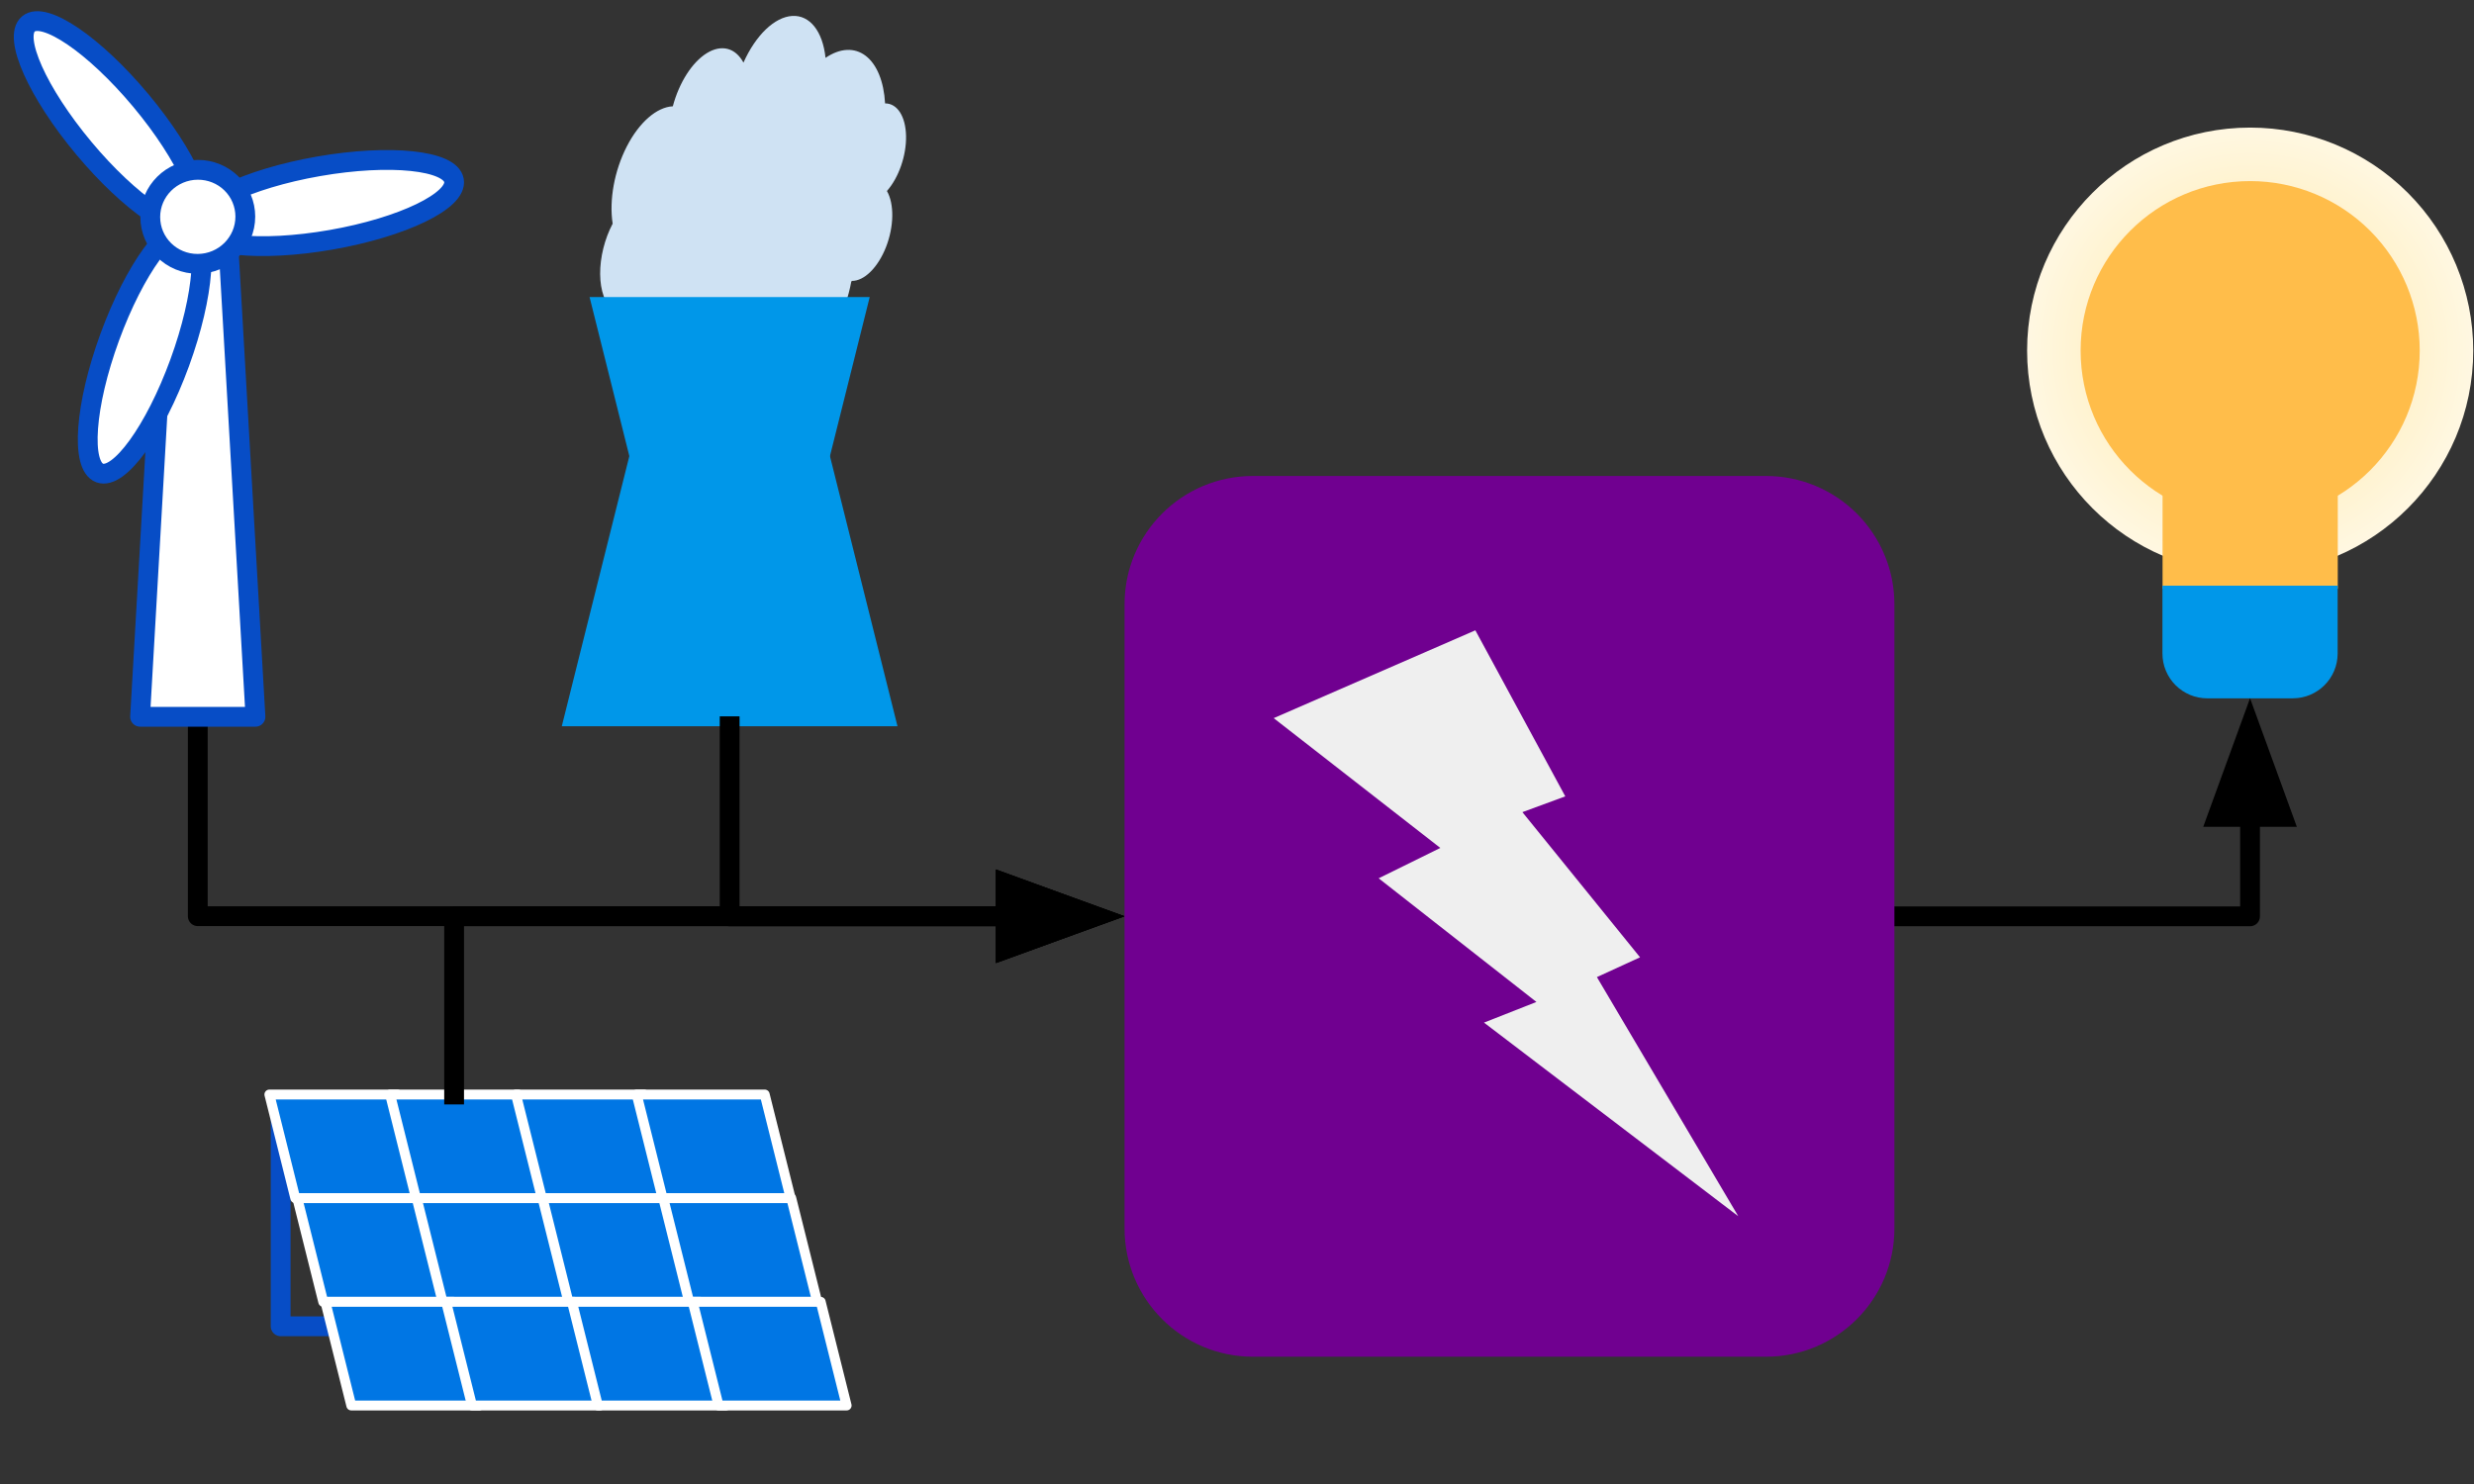 <svg version="1.1" viewBox="0.0 0.0 250.0 150.0" fill="none" stroke="none" stroke-linecap="square" stroke-miterlimit="10" xmlns:xlink="http://www.w3.org/1999/xlink" xmlns="http://www.w3.org/2000/svg"><rect x="0.0" y="0.0" width="250.0" height="150.0" fill="#333333" stroke="none"/><clipPath id="p.0"><path d="m0 0l250.0 0l0 150.0l-250.0 0l0 -150.0z" clip-rule="nonzero"/></clipPath><g clip-path="url(#p.0)"><path fill="#000000" fill-opacity="0.0" d="m0 0l250.0 0l0 150.0l-250.0 0z" fill-rule="evenodd"/><path fill="#cfe2f3" d="m86.016 28.502l0 0c-0.544 2.986 -2.038 5.746 -3.848 7.109c-1.81 1.364 -3.619 1.091 -4.659 -0.701l0 0c-0.953 1.606 -2.19 2.596 -3.335 2.672c-1.145 0.076 -2.065 -0.773 -2.481 -2.288l0 0c-0.837 1.462 -1.957 2.329 -2.963 2.296c-1.006 -0.034 -1.756 -0.964 -1.983 -2.462l0 0c-1.209 1.483 -2.632 1.921 -3.651 1.124c-1.02 -0.797 -1.454 -2.686 -1.115 -4.849l0 0c-0.834 -0.662 -1.321 -2.011 -1.335 -3.698c-0.014 -1.687 0.447 -3.547 1.264 -5.1l0 0c-0.369 -2.385 0.173 -5.351 1.424 -7.792c1.251 -2.441 3.024 -3.989 4.656 -4.067c0.638 -2.4 1.95 -4.454 3.43 -5.37c1.48 -0.916 2.898 -0.551 3.707 0.955l0 0c1.237 -2.778 3.157 -4.616 4.931 -4.719c1.774 -0.103 3.083 1.547 3.362 4.237l0 0c1.464 -0.998 2.927 -1.073 4.059 -0.207c1.132 0.866 1.839 2.6 1.96 4.81l0 0c1.231 -0.006 2.077 1.307 2.118 3.286c0.041 1.979 -0.731 4.204 -1.933 5.57l0 0c0.755 1.309 0.718 3.593 -0.09 5.66c-0.809 2.067 -2.207 3.45 -3.465 3.427z" fill-rule="evenodd"/><path fill="#000000" fill-opacity="0.0" d="m89.624 19.306l0 0c-0.356 -0.618 -0.863 -0.968 -1.451 -1.005m1.266 -7.85c-0.257 0.001 -0.525 0.06 -0.796 0.176m-5.223 -4.779c0.051 0.496 0.067 1.017 0.046 1.556m-8.339 -1.073l0 0c-0.225 0.506 -0.424 1.035 -0.592 1.576m-6.545 2.839c-0.679 2.556 -0.478 5.064 0.516 6.447m-6.597 5.412c0.436 -0.828 0.956 -1.536 1.519 -2.067m-1.448 10.866l0 0c0.056 -0.359 0.133 -0.719 0.229 -1.076m4.537 4.801l0 0c0.302 -0.37 0.582 -0.795 0.831 -1.262m4.115 1.428l0 0c0.201 -0.351 0.381 -0.729 0.537 -1.125m5.279 0.742l0 0c-0.22 -0.379 -0.401 -0.819 -0.538 -1.308m9.045 -5.1l0 0c0.075 -0.412 0.131 -0.822 0.167 -1.227" fill-rule="evenodd"/><path fill="#0097e9" d="m56.769 73.408l7.218 -28.873l19.488 0l7.218 28.873z" fill-rule="evenodd"/><path fill="#0097e9" d="m87.885 30.026l-6.325 25.302l-15.658 0l-6.325 -25.302z" fill-rule="evenodd"/><path fill="#000000" fill-opacity="0.0" d="m28.36 134.059l0 -21.634l13.727 21.634z" fill-rule="evenodd"/><path stroke="#074dc6" stroke-width="2.0" stroke-linejoin="round" stroke-linecap="butt" d="m28.36 134.059l0 -21.634l13.727 21.634z" fill-rule="evenodd"/><path fill="#0076e4" d="m42.777 121.109l-2.619 -10.478l-12.938 0l2.619 10.478z" fill-rule="evenodd"/><path stroke="#ffffff" stroke-width="1.0" stroke-linejoin="round" stroke-linecap="butt" d="m42.777 121.109l-2.619 -10.478l-12.938 0l2.619 10.478z" fill-rule="evenodd"/><path fill="#0076e4" d="m54.976 121.109l-2.619 -10.478l-12.938 0l2.619 10.478z" fill-rule="evenodd"/><path stroke="#ffffff" stroke-width="1.0" stroke-linejoin="round" stroke-linecap="butt" d="m54.976 121.109l-2.619 -10.478l-12.938 0l2.619 10.478z" fill-rule="evenodd"/><path fill="#0076e4" d="m67.695 121.109l-2.619 -10.478l-12.938 0l2.619 10.478z" fill-rule="evenodd"/><path stroke="#ffffff" stroke-width="1.0" stroke-linejoin="round" stroke-linecap="butt" d="m67.695 121.109l-2.619 -10.478l-12.938 0l2.619 10.478z" fill-rule="evenodd"/><path fill="#0076e4" d="m79.895 121.109l-2.619 -10.478l-12.938 0l2.619 10.478z" fill-rule="evenodd"/><path stroke="#ffffff" stroke-width="1.0" stroke-linejoin="round" stroke-linecap="butt" d="m79.895 121.109l-2.619 -10.478l-12.938 0l2.619 10.478z" fill-rule="evenodd"/><path fill="#0076e4" d="m45.601 131.587l-2.619 -10.478l-12.938 0l2.619 10.478z" fill-rule="evenodd"/><path stroke="#ffffff" stroke-width="1.0" stroke-linejoin="round" stroke-linecap="butt" d="m45.601 131.587l-2.619 -10.478l-12.938 0l2.619 10.478z" fill-rule="evenodd"/><path fill="#0076e4" d="m57.66 131.587l-2.619 -10.478l-12.938 0l2.619 10.478z" fill-rule="evenodd"/><path stroke="#ffffff" stroke-width="1.0" stroke-linejoin="round" stroke-linecap="butt" d="m57.66 131.587l-2.619 -10.478l-12.938 0l2.619 10.478z" fill-rule="evenodd"/><path fill="#0076e4" d="m70.379 131.587l-2.619 -10.478l-12.938 0l2.619 10.478z" fill-rule="evenodd"/><path stroke="#ffffff" stroke-width="1.0" stroke-linejoin="round" stroke-linecap="butt" d="m70.379 131.587l-2.619 -10.478l-12.938 0l2.619 10.478z" fill-rule="evenodd"/><path fill="#0076e4" d="m82.579 131.587l-2.619 -10.478l-12.938 0l2.619 10.478z" fill-rule="evenodd"/><path stroke="#ffffff" stroke-width="1.0" stroke-linejoin="round" stroke-linecap="butt" d="m82.579 131.587l-2.619 -10.478l-12.938 0l2.619 10.478z" fill-rule="evenodd"/><path fill="#0076e4" d="m48.435 142.065l-2.619 -10.478l-12.938 0l2.619 10.478z" fill-rule="evenodd"/><path stroke="#ffffff" stroke-width="1.0" stroke-linejoin="round" stroke-linecap="butt" d="m48.435 142.065l-2.619 -10.478l-12.938 0l2.619 10.478z" fill-rule="evenodd"/><path fill="#0076e4" d="m60.635 142.065l-2.619 -10.478l-12.938 0l2.619 10.478z" fill-rule="evenodd"/><path stroke="#ffffff" stroke-width="1.0" stroke-linejoin="round" stroke-linecap="butt" d="m60.635 142.065l-2.619 -10.478l-12.938 0l2.619 10.478z" fill-rule="evenodd"/><path fill="#0076e4" d="m73.353 142.065l-2.619 -10.478l-12.938 0l2.619 10.478z" fill-rule="evenodd"/><path stroke="#ffffff" stroke-width="1.0" stroke-linejoin="round" stroke-linecap="butt" d="m73.353 142.065l-2.619 -10.478l-12.938 0l2.619 10.478z" fill-rule="evenodd"/><path fill="#0076e4" d="m85.553 142.065l-2.619 -10.478l-12.938 0l2.619 10.478z" fill-rule="evenodd"/><path stroke="#ffffff" stroke-width="1.0" stroke-linejoin="round" stroke-linecap="butt" d="m85.553 142.065l-2.619 -10.478l-12.938 0l2.619 10.478z" fill-rule="evenodd"/><defs><radialGradient id="p.1" gradientUnits="userSpaceOnUse" gradientTransform="matrix(5.646 0.0 0.0 5.646 0.0 0.0)" spreadMethod="pad" cx="40.275" cy="6.276" fx="40.275" fy="6.276" r="5.646"><stop offset="0.0" stop-color="#ffe599"/><stop offset="0.49" stop-color="#fff2cc"/><stop offset="1.0" stop-color="#ffffff"/></radialGradient></defs><path fill="url(#p.1)" d="m204.841 35.434l0 0c0 -12.447 10.092 -22.537 22.541 -22.537l0 0c5.978 0 11.712 2.374 15.939 6.601c4.227 4.227 6.602 9.959 6.602 15.936l0 0c0 12.447 -10.092 22.537 -22.541 22.537l0 0c-12.449 0 -22.541 -10.09 -22.541 -22.537z" fill-rule="evenodd"/><path fill="#ffbd4a" d="m210.248 35.434l0 0c0 -9.461 7.671 -17.131 17.134 -17.131l0 0c4.544 0 8.902 1.805 12.116 5.018c3.213 3.213 5.018 7.57 5.018 12.114l0 0c0 9.461 -7.671 17.131 -17.134 17.131l0 0c-9.463 0 -17.134 -7.67 -17.134 -17.131z" fill-rule="evenodd"/><path fill="#ffbd4a" d="m218.529 45.424l17.705 0l0 14.086l-17.705 0z" fill-rule="evenodd"/><path fill="#0097e9" d="m231.691 70.585l-8.645 0l0 0c-1.201 0 -2.354 -0.477 -3.203 -1.327c-0.85 -0.85 -1.327 -2.002 -1.327 -3.203l0 -6.853c0 -8.010864E-5 7.6293945E-5 -1.487732E-4 1.5258789E-4 -1.487732E-4l17.705 1.487732E-4l0 0c7.6293945E-5 0 1.5258789E-4 6.484985E-5 1.5258789E-4 1.487732E-4l-1.5258789E-4 6.852l0 0c0 2.502 -2.028 4.53 -4.53 4.53z" fill-rule="evenodd"/><path fill="#000000" fill-opacity="0.0" d="m19.986 72.45l0 20.157l93.638 0" fill-rule="evenodd"/><path stroke="#000000" stroke-width="2.0" stroke-linejoin="round" stroke-linecap="butt" d="m19.986 72.45l0 20.157l81.638 0" fill-rule="evenodd"/><path fill="#000000" stroke="#000000" stroke-width="2.0" stroke-linecap="butt" d="m101.624 95.911l9.076 -3.303l-9.076 -3.303z" fill-rule="evenodd"/><path fill="#000000" fill-opacity="0.0" d="m45.888 110.631l0 -18.016l67.748 0" fill-rule="evenodd"/><path stroke="#000000" stroke-width="2.0" stroke-linejoin="round" stroke-linecap="butt" d="m45.888 110.631l0 -18.016l55.748 0" fill-rule="evenodd"/><path fill="#000000" stroke="#000000" stroke-width="2.0" stroke-linecap="butt" d="m101.636 95.919l9.076 -3.303l-9.076 -3.303z" fill-rule="evenodd"/><path fill="#000000" fill-opacity="0.0" d="m73.732 73.408l0 19.213l39.906 0" fill-rule="evenodd"/><path stroke="#000000" stroke-width="2.0" stroke-linejoin="round" stroke-linecap="butt" d="m73.732 73.408l0 19.213l27.906 0" fill-rule="evenodd"/><path fill="#000000" stroke="#000000" stroke-width="2.0" stroke-linecap="butt" d="m101.637 95.924l9.076 -3.303l-9.076 -3.303z" fill-rule="evenodd"/><path fill="#000000" fill-opacity="0.0" d="m191.432 92.623l35.937 0l0 -22.047" fill-rule="evenodd"/><path stroke="#000000" stroke-width="2.0" stroke-linejoin="round" stroke-linecap="butt" d="m191.432 92.623l35.937 0l0 -10.047" fill-rule="evenodd"/><path fill="#000000" stroke="#000000" stroke-width="2.0" stroke-linecap="butt" d="m230.672 82.576l-3.303 -9.076l-3.303 9.076z" fill-rule="evenodd"/><path fill="#700090" d="m113.637 61.078l0 0c0 -7.161 5.805 -12.966 12.966 -12.966l51.862 0l0 0c3.439 0 6.737 1.366 9.168 3.798c2.432 2.432 3.798 5.73 3.798 9.168l0 63.09c0 7.161 -5.805 12.966 -12.966 12.966l-51.862 0c-7.161 0 -12.966 -5.805 -12.966 -12.966z" fill-rule="evenodd"/><path fill="#efefef" d="m149.086 63.711l9.087 16.784l-4.333 1.595l11.889 14.674l-4.361 2l14.285 24.169l-25.696 -19.57l5.3 -2.087l-15.942 -12.499l6.231 -3.069l-16.838 -13.12z" fill-rule="evenodd"/><path fill="#ffffff" d="m14.155 72.45l2.915 -50.781l5.83 0l2.915 50.781z" fill-rule="evenodd"/><path stroke="#074dc6" stroke-width="2.0" stroke-linejoin="round" stroke-linecap="butt" d="m14.155 72.45l2.915 -50.781l5.83 0l2.915 50.781z" fill-rule="evenodd"/><path fill="#ffffff" d="m19.77 22.806l0 0c-0.353 -2.05 5.204 -4.733 12.413 -5.993l0 0c7.209 -1.26 13.339 -0.62 13.692 1.429l0 0c0.353 2.05 -5.204 4.733 -12.413 5.993l0 0c-7.209 1.26 -13.339 0.62 -13.692 -1.429z" fill-rule="evenodd"/><path stroke="#074dc6" stroke-width="2.0" stroke-linejoin="round" stroke-linecap="butt" d="m19.77 22.806l0 0c-0.353 -2.05 5.204 -4.733 12.413 -5.993l0 0c7.209 -1.26 13.339 -0.62 13.692 1.429l0 0c0.353 2.05 -5.204 4.733 -12.413 5.993l0 0c-7.209 1.26 -13.339 0.62 -13.692 -1.429z" fill-rule="evenodd"/><path fill="#ffffff" d="m19.823 22.707l0 0c-1.586 1.337 -6.666 -2.122 -11.347 -7.724l0 0c-4.681 -5.602 -7.191 -11.227 -5.605 -12.564l0 0c1.586 -1.336 6.666 2.122 11.347 7.724l0 0c4.681 5.602 7.191 11.227 5.605 12.564z" fill-rule="evenodd"/><path stroke="#074dc6" stroke-width="2.0" stroke-linejoin="round" stroke-linecap="butt" d="m19.823 22.707l0 0c-1.586 1.337 -6.666 -2.122 -11.347 -7.724l0 0c-4.681 -5.602 -7.191 -11.227 -5.605 -12.564l0 0c1.586 -1.336 6.666 2.122 11.347 7.724l0 0c4.681 5.602 7.191 11.227 5.605 12.564z" fill-rule="evenodd"/><path fill="#ffffff" d="m19.158 22.96l0 0c1.953 0.713 1.504 6.855 -1.003 13.717l0 0c-2.507 6.863 -6.122 11.848 -8.075 11.134l0 0c-1.953 -0.713 -1.504 -6.855 1.003 -13.717l0 0c2.507 -6.863 6.122 -11.848 8.075 -11.134z" fill-rule="evenodd"/><path stroke="#074dc6" stroke-width="2.0" stroke-linejoin="round" stroke-linecap="butt" d="m19.158 22.96l0 0c1.953 0.713 1.504 6.855 -1.003 13.717l0 0c-2.507 6.863 -6.122 11.848 -8.075 11.134l0 0c-1.953 -0.713 -1.504 -6.855 1.003 -13.717l0 0c2.507 -6.863 6.122 -11.848 8.075 -11.134z" fill-rule="evenodd"/><path fill="#ffffff" d="m15.184 21.941l0 0c0 -2.625 2.15 -4.763 4.802 -4.777l0 0c1.274 -0.007 2.495 0.488 3.396 1.374c0.901 0.886 1.407 2.093 1.407 3.353l0 0c0 2.625 -2.15 4.763 -4.802 4.777l0 0c-2.652 0.014 -4.802 -2.103 -4.802 -4.727z" fill-rule="evenodd"/><path stroke="#074dc6" stroke-width="2.0" stroke-linejoin="round" stroke-linecap="butt" d="m15.184 21.941l0 0c0 -2.625 2.15 -4.763 4.802 -4.777l0 0c1.274 -0.007 2.495 0.488 3.396 1.374c0.901 0.886 1.407 2.093 1.407 3.353l0 0c0 2.625 -2.15 4.763 -4.802 4.777l0 0c-2.652 0.014 -4.802 -2.103 -4.802 -4.727z" fill-rule="evenodd"/></g></svg>